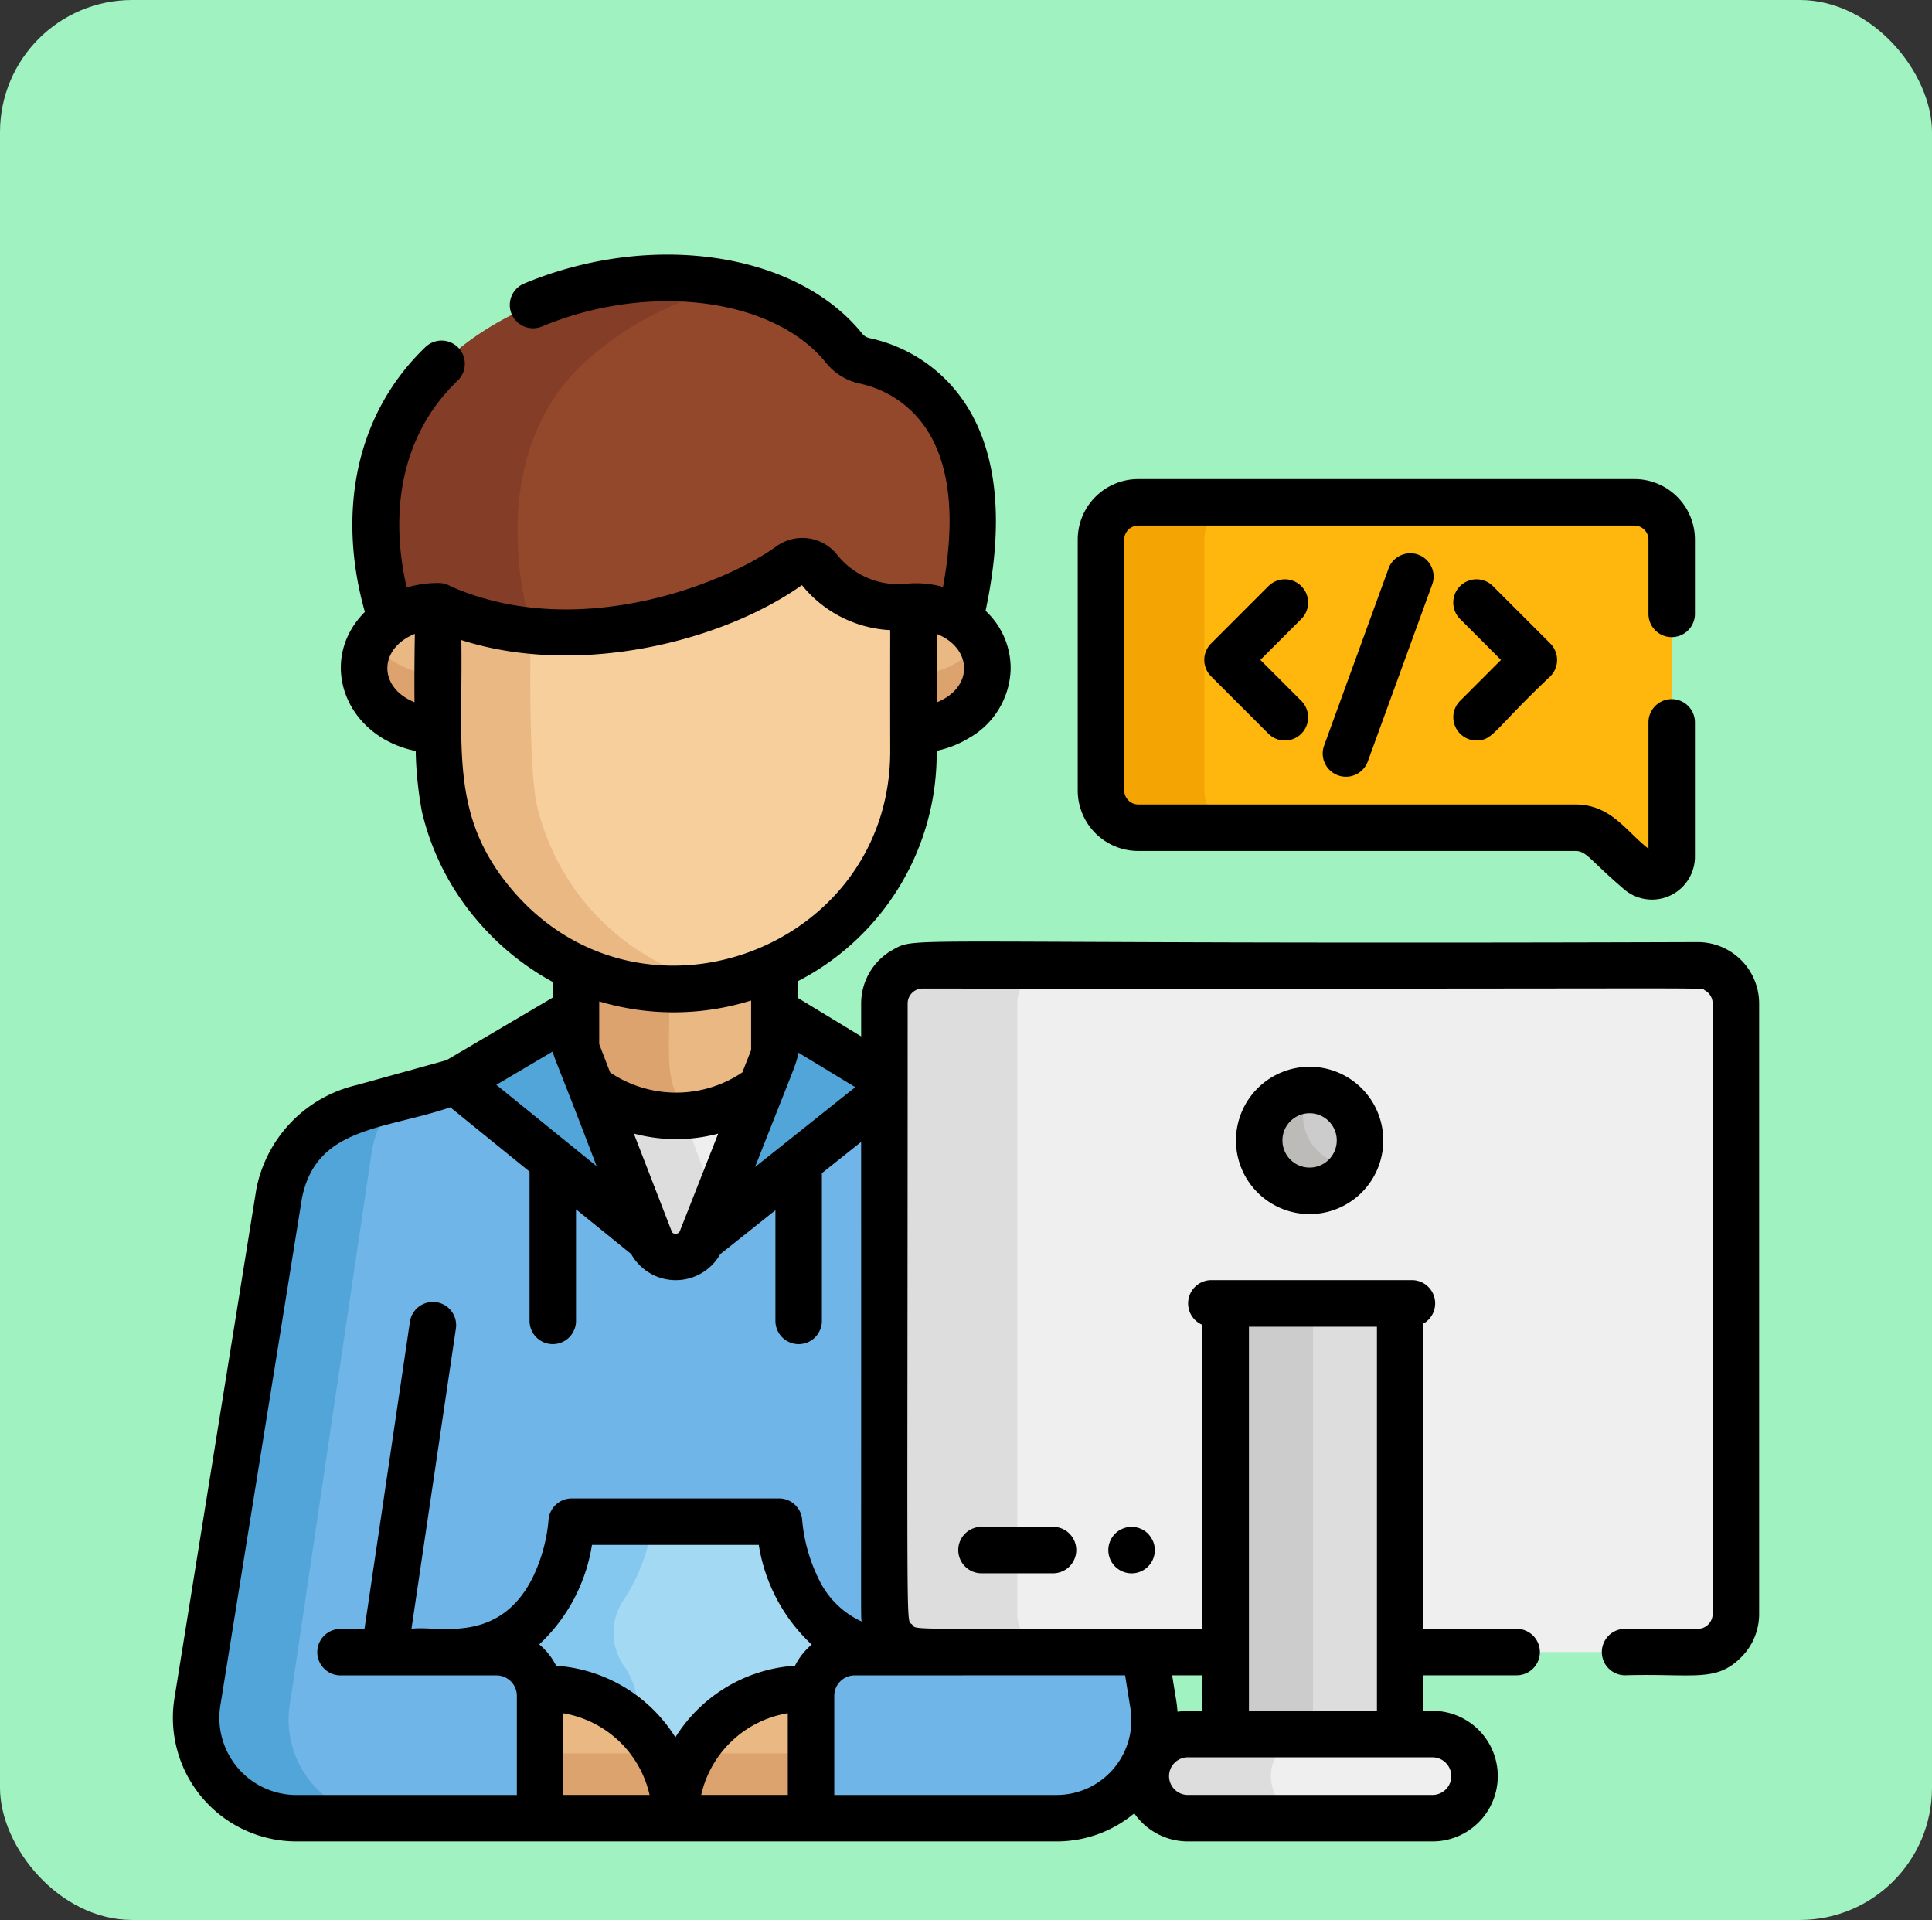 <svg xmlns="http://www.w3.org/2000/svg" width="190" height="188.782" viewBox="0 0 190 188.782">
  <rect x="0" y="0" width="190" height="188.782" fill="#333333" stroke="none"/>
  <g id="Grupo_1099850" data-name="Grupo 1099850" transform="translate(-1230 -1201)">
    <rect id="Rectángulo_35929" data-name="Rectángulo 35929" width="190" height="188.782" rx="13" transform="translate(1230 1201)" fill="#a0f2c0"/>
    <g id="programador" transform="translate(1246.958 1226.033)">
      <path id="Trazado_881483" data-name="Trazado 881483" d="M130.145,223.9v17.693l19.486.612a.07.07,0,0,0,0-.008l.022-.013V223.817A23.35,23.35,0,0,1,130.145,223.9Z" transform="translate(-90.455 -155.611)" fill="#eab883"/>
      <path id="Trazado_881484" data-name="Trazado 881484" d="M139.29,226.173a22.553,22.553,0,0,1-9.145-2.091v17.693l11.187.351-1.416-3.915C138.905,235.417,139.44,233.884,139.29,226.173Z" transform="translate(-90.455 -155.795)" fill="#dda36f"/>
      <path id="Trazado_881485" data-name="Trazado 881485" d="M151.5,268.893a13.947,13.947,0,0,1-16.363-.1l-.126-.092v19.514H151.76V268.7Z" transform="translate(-93.836 -186.819)" fill="#efefef"/>
      <path id="Trazado_881486" data-name="Trazado 881486" d="M148.792,284.424l-4.684-12.948a14.529,14.529,0,0,1-9.1-2.771v19.514h9.2C145.809,287.052,148.792,284.424,148.792,284.424Z" transform="translate(-93.836 -186.82)" fill="#ddd"/>
      <path id="Trazado_881487" data-name="Trazado 881487" d="M101.671,326.381,93.633,276.42c-1.435-7.189-8.1-8.4-8.384-8.522h0l-8.978-2.484-1.1-.646-18,16.136,0-.012a2.687,2.687,0,0,1-5.027,0l0,.012-18-16.137-1.1.646L24.084,267.9h0c-.282.127-6.949,1.333-8.384,8.522L7.661,326.381a9.694,9.694,0,0,0,9.505,11.442h75A9.694,9.694,0,0,0,101.671,326.381Z" transform="translate(-5.201 -184.082)" fill="#70b5e8"/>
      <g id="Grupo_1102617" data-name="Grupo 1102617" transform="translate(2.322 74.352)">
        <path id="Trazado_881488" data-name="Trazado 881488" d="M16.785,331.444l8.038-54.227a10.536,10.536,0,0,1,2.554-5.168l-3.294.911h0c-.282.127-6.949,1.333-8.384,8.522L7.661,331.444a9.694,9.694,0,0,0,9.506,11.442h9.124A9.694,9.694,0,0,1,16.785,331.444Z" transform="translate(-7.524 -263.496)" fill="#52a5d8"/>
        <path id="Trazado_881489" data-name="Trazado 881489" d="M110.422,266.455l-19.1-15.491,11.83-6.979v3.706Z" transform="translate(-65.788 -243.985)" fill="#52a5d8"/>
        <path id="Trazado_881490" data-name="Trazado 881490" d="M170.455,266.455l19.1-15.491-11.871-6.979v3.706Z" transform="translate(-120.803 -243.985)" fill="#52a5d8"/>
      </g>
      <path id="Trazado_881491" data-name="Trazado 881491" d="M112.414,426.855V437.98h23.6V426.855A6.586,6.586,0,0,1,141,420.477c-4.226-2.14-5.791-6.719-6.362-9.457a2.747,2.747,0,0,0-2.684-2.2H116.3a2.748,2.748,0,0,0-2.685,2.2c-.568,2.726-2.122,7.273-6.3,9.425A6.587,6.587,0,0,1,112.414,426.855Z" transform="translate(-74.577 -284.239)" fill="#a4d9f4"/>
      <path id="Trazado_881492" data-name="Trazado 881492" d="M120.3,437.98V427.115a7.026,7.026,0,0,0-1.331-4.123,5.746,5.746,0,0,1,.053-6.579,17.97,17.97,0,0,0,2.565-6.324,2.984,2.984,0,0,1,.6-1.266H116.3a2.748,2.748,0,0,0-2.685,2.2c-.568,2.726-2.122,7.273-6.3,9.425a6.587,6.587,0,0,1,5.105,6.407V437.98Z" transform="translate(-74.578 -284.239)" fill="#84c7ef"/>
      <g id="Grupo_1102618" data-name="Grupo 1102618" transform="translate(36.16 140.999)">
        <path id="Trazado_881493" data-name="Trazado 881493" d="M175.563,462.688h-.6a12.78,12.78,0,0,0-12.742,12.742h13.341V462.688Z" transform="translate(-148.917 -462.688)" fill="#eab883"/>
        <path id="Trazado_881494" data-name="Trazado 881494" d="M118.563,462.688V475.43h13.3a12.779,12.779,0,0,0-12.742-12.742Z" transform="translate(-118.563 -462.688)" fill="#eab883"/>
      </g>
      <g id="Grupo_1102619" data-name="Grupo 1102619" transform="translate(36.16 147.37)">
        <path id="Trazado_881495" data-name="Trazado 881495" d="M162.222,489.965h13.341v-6.371H163.945A12.63,12.63,0,0,0,162.222,489.965Z" transform="translate(-148.917 -483.594)" fill="#dda36f"/>
        <path id="Trazado_881496" data-name="Trazado 881496" d="M118.563,483.594v6.371h13.3a12.634,12.634,0,0,0-1.723-6.371Z" transform="translate(-118.563 -483.594)" fill="#dda36f"/>
      </g>
      <path id="Trazado_881497" data-name="Trazado 881497" d="M113.844,15.723a3.562,3.562,0,0,1-2.025-1.239c-7.928-9.881-29.011-9.062-39.974,1.9-10.1,10.1-4.513,26.219-4.513,26.219h55.858C128.07,22.113,117.59,16.543,113.844,15.723Z" transform="translate(-45.712 -5.274)" fill="#93482b"/>
      <path id="Trazado_881498" data-name="Trazado 881498" d="M85.7,16.387a31,31,0,0,1,15.513-8.052c-9.537-2.221-21.84.523-29.37,8.052-10.1,10.1-4.513,26.219-4.513,26.219H81.188S75.6,26.488,85.7,16.387Z" transform="translate(-45.712 -5.275)" fill="#843d26"/>
      <g id="Grupo_1102620" data-name="Grupo 1102620" transform="translate(18.929 34.576)">
        <path id="Trazado_881499" data-name="Trazado 881499" d="M64.746,114.8l-.009-.009a5.518,5.518,0,0,0,0,9.512l.009-.009a8.161,8.161,0,0,0,4.546,1.338V113.462h0A8.161,8.161,0,0,0,64.746,114.8Z" transform="translate(-62.018 -113.462)" fill="#eab883"/>
        <path id="Trazado_881500" data-name="Trazado 881500" d="M243.62,114.8l.009-.009a5.962,5.962,0,0,1,2.634,3.826l0,.025c.016.09.03.181.041.272,0,.025.005.051.008.076.008.078.016.156.021.235s.005.139.007.208c0,.035,0,.07,0,.105,0,0,0,0,0,.007s0,0,0,.007c0,.035,0,.07,0,.105,0,.069,0,.139-.007.208s-.013.157-.021.235c0,.025,0,.051-.008.076-.011.091-.026.182-.041.272l0,.025a5.96,5.96,0,0,1-2.634,3.826l-.009-.009a8.161,8.161,0,0,1-4.546,1.337V113.464A8.241,8.241,0,0,1,243.62,114.8Z" transform="translate(-185.118 -113.463)" fill="#eab883"/>
      </g>
      <g id="Grupo_1102621" data-name="Grupo 1102621" transform="translate(18.927 37.923)">
        <path id="Trazado_881501" data-name="Trazado 881501" d="M64.733,126.464a6.456,6.456,0,0,1-1.94-2.018,5.468,5.468,0,0,0,1.94,7.493l.009-.009a8.161,8.161,0,0,0,4.546,1.338v-5.475a8.158,8.158,0,0,1-4.546-1.338Z" transform="translate(-62.013 -124.446)" fill="#dda36f"/>
        <path id="Trazado_881502" data-name="Trazado 881502" d="M246.345,127.07c0-.07,0-.139-.007-.208s-.013-.157-.021-.235c0-.025,0-.051-.008-.076-.011-.091-.025-.182-.041-.272l0-.025a5.378,5.378,0,0,0-.695-1.808,6.447,6.447,0,0,1-1.94,2.018l-.009-.009a8.161,8.161,0,0,1-4.546,1.338v5.475a8.161,8.161,0,0,0,4.546-1.338l.009.009a5.958,5.958,0,0,0,2.634-3.827l0-.025c.016-.09.03-.181.041-.272,0-.025.005-.051.008-.076.008-.078.016-.156.021-.235s.005-.139.007-.208c0-.035,0-.07,0-.105,0,0,0,0,0-.007s0,0,0-.007C246.348,127.14,246.345,127.105,246.345,127.07Z" transform="translate(-185.116 -124.445)" fill="#dda36f"/>
      </g>
      <path id="Trazado_881503" data-name="Trazado 881503" d="M132.447,111.183v-7.836a10.058,10.058,0,0,1-9.284-3.621,2.073,2.073,0,0,0-2.851-.424c-5.525,4-21.094,10.2-34.614,4.045v4.477h-.026c-.051,4.9,0,12.407.655,15.183a23.248,23.248,0,0,0,5,9.812c14.191,16.5,41.113,6.257,41.113-15.219,0-2.645-.005-4.741,0-6.417h.007Z" transform="translate(-59.525 -68.77)" fill="#f7cf9c"/>
      <path id="Trazado_881504" data-name="Trazado 881504" d="M95.389,133.123c-.656-2.776-.706-10.287-.655-15.183h.026v-2.056a29.015,29.015,0,0,1-9.061-2.42v4.477h-.026c-.051,4.9,0,12.407.655,15.183a23.2,23.2,0,0,0,27.033,17.53A23.487,23.487,0,0,1,95.389,133.123Z" transform="translate(-59.525 -78.886)" fill="#eab883"/>
      <path id="Trazado_881505" data-name="Trazado 881505" d="M309.674,229.276c-82.376,0-76.89-.16-78.018.453a3.754,3.754,0,0,0-1.965,3.3v60.014a3.756,3.756,0,0,0,3.756,3.756h76.228a3.756,3.756,0,0,0,3.756-3.756V233.032C313.429,231.606,311.743,229.276,309.674,229.276Z" transform="translate(-159.666 -159.394)" fill="#efefef"/>
      <path id="Trazado_881506" data-name="Trazado 881506" d="M242.755,293.054V233.04a3.755,3.755,0,0,1,3.756-3.756c-13.234.152-13.387-.344-14.855.453a3.754,3.754,0,0,0-1.965,3.3v60.014a3.756,3.756,0,0,0,3.756,3.756h13.064A3.756,3.756,0,0,1,242.755,293.054Z" transform="translate(-159.666 -159.401)" fill="#ddd"/>
      <path id="Trazado_881507" data-name="Trazado 881507" d="M352.049,79.936H303.235a3.667,3.667,0,0,0-3.657,3.657v24.68a3.667,3.667,0,0,0,3.657,3.657H346.2a4.016,4.016,0,0,1,2.7,1.044l3.562,3.236a1.938,1.938,0,0,0,3.241-1.434V83.593A3.668,3.668,0,0,0,352.049,79.936Z" transform="translate(-208.255 -55.576)" fill="#ffb70d"/>
      <path id="Trazado_881508" data-name="Trazado 881508" d="M309.737,108.272V83.593a3.667,3.667,0,0,1,3.657-3.657H303.236a3.667,3.667,0,0,0-3.657,3.657v24.68a3.667,3.667,0,0,0,3.657,3.657h10.158A3.667,3.667,0,0,1,309.737,108.272Z" transform="translate(-208.256 -55.576)" fill="#f4a403"/>
      <circle id="Elipse_11560" data-name="Elipse 11560" cx="4.957" cy="4.957" r="4.957" transform="translate(106.881 82.143)" fill="#ccc"/>
      <path id="Trazado_881509" data-name="Trazado 881509" d="M355.579,269.56a4.955,4.955,0,1,0,4.289,7.428A4.951,4.951,0,0,1,355.579,269.56Z" transform="translate(-243.738 -187.414)" fill="#bcbbb8"/>
      <path id="Trazado_881510" data-name="Trazado 881510" d="M356.99,384.9V338.431a.008.008,0,0,0-.008-.009H339.839a.008.008,0,0,0-.008.009V384.9Z" transform="translate(-236.242 -235.292)" fill="#ddd"/>
      <path id="Trazado_881511" data-name="Trazado 881511" d="M348.41,338.431a.008.008,0,0,1,.008-.009h-8.579a.008.008,0,0,0-.008.009V384.9h8.579Z" transform="translate(-236.242 -235.292)" fill="#ccc"/>
      <path id="Trazado_881512" data-name="Trazado 881512" d="M346.369,481.494h0a4.136,4.136,0,0,0-4.136-4.136H318.176a4.136,4.136,0,0,0-4.136,4.136h0a4.136,4.136,0,0,0,4.136,4.136h24.057A4.136,4.136,0,0,0,346.369,481.494Z" transform="translate(-218.31 -331.888)" fill="#efefef"/>
      <path id="Trazado_881513" data-name="Trazado 881513" d="M326.339,481.494h0a4.136,4.136,0,0,1,4.136-4.136h-12.3a4.136,4.136,0,0,0-4.136,4.136h0a4.136,4.136,0,0,0,4.136,4.136h12.3A4.136,4.136,0,0,1,326.339,481.494Z" transform="translate(-218.311 -331.888)" fill="#ddd"/>
      <path id="Trazado_881514" data-name="Trazado 881514" d="M343.117,269.29a7.243,7.243,0,1,0,7.243-7.242A7.251,7.251,0,0,0,343.117,269.29Zm9.914,0a2.672,2.672,0,1,1-2.672-2.672A2.675,2.675,0,0,1,353.031,269.29Z" transform="translate(-238.526 -182.192)"/>
      <path id="Trazado_881515" data-name="Trazado 881515" d="M255.786,410.5a2.285,2.285,0,1,0,0,4.57h7.034a2.285,2.285,0,0,0,0-4.57Z" transform="translate(-176.22 -285.407)"/>
      <path id="Trazado_881516" data-name="Trazado 881516" d="M305.853,411.173a2.307,2.307,0,0,0-2.062-.625,2.27,2.27,0,0,0-.427.131,2.343,2.343,0,0,0-.4.21,2.227,2.227,0,0,0-.631.631,2.353,2.353,0,0,0-.341.823,2.276,2.276,0,0,0,1.368,2.556,2.28,2.28,0,0,0,2.983-2.983A3.049,3.049,0,0,0,305.853,411.173Z" transform="translate(-209.908 -285.408)"/>
      <path id="Trazado_881517" data-name="Trazado 881517" d="M342.435,105.439a2.285,2.285,0,0,0-3.232,0l-5.64,5.64a2.285,2.285,0,0,0,0,3.232l5.64,5.64a2.285,2.285,0,1,0,3.232-3.232l-4.024-4.024,4.024-4.024A2.285,2.285,0,0,0,342.435,105.439Z" transform="translate(-231.418 -72.842)"/>
      <path id="Trazado_881518" data-name="Trazado 881518" d="M415.521,120.62c1.636,0,1.768-1.12,7.256-6.309a2.285,2.285,0,0,0,0-3.232l-5.64-5.64a2.285,2.285,0,1,0-3.232,3.232l4.024,4.024-4.024,4.024A2.288,2.288,0,0,0,415.521,120.62Z" transform="translate(-287.275 -72.842)"/>
      <path id="Trazado_881519" data-name="Trazado 881519" d="M377.588,97.877l-6.334,17.4a2.285,2.285,0,1,0,4.295,1.563l6.334-17.4a2.285,2.285,0,1,0-4.3-1.563Z" transform="translate(-257.993 -67.004)"/>
      <path id="Trazado_881520" data-name="Trazado 881520" d="M150,67.6c-79.439.257-76.591-.638-79.109.73a6.04,6.04,0,0,0-3.16,5.31V76.87l-6.254-3.8V71.457A25.172,25.172,0,0,0,75.158,48.826v-.035a10.131,10.131,0,0,0,3.314-1.341,2.266,2.266,0,0,0,.235-.139,8.048,8.048,0,0,0,3.724-6.449,7.692,7.692,0,0,0-2.464-5.834c1.813-8.528,1.2-15.294-1.827-20.118a15.023,15.023,0,0,0-9.566-6.694,1.284,1.284,0,0,1-.731-.437C61.4-.245,47.1-2.366,34.584,2.847a2.285,2.285,0,0,0,1.757,4.22C46.876,2.68,59.148,4.249,64.276,10.641A5.869,5.869,0,0,0,67.6,12.682a10.481,10.481,0,0,1,6.673,4.66c2.225,3.543,2.727,8.7,1.506,15.339a9.7,9.7,0,0,0-3.481-.329,7.705,7.705,0,0,1-6.908-2.812,4.355,4.355,0,0,0-5.987-.859c-5.083,3.684-19.533,9.433-32.022,3.945a2.26,2.26,0,0,0-1.218-.333,1.49,1.49,0,0,0-.192,0,10.774,10.774,0,0,0-2.93.442C21.314,25.275,22.5,17.7,28.05,12.388h0a2.285,2.285,0,1,0-3.164-3.3c-7.157,6.862-8.6,16.73-5.961,26.047-4.723,4.723-2.019,12.236,5,13.674a36.671,36.671,0,0,0,.608,5.955,25.368,25.368,0,0,0,5.5,10.776,26.147,26.147,0,0,0,7.374,5.98v1.528L26.955,79.209c-.031.009-9.459,2.619-8.856,2.453A13.061,13.061,0,0,0,8.253,91.89c-.005.028-.011.056-.015.084L.2,141.936a12.161,12.161,0,0,0,12,14.09H86.961a11.9,11.9,0,0,0,7.629-2.764,6.416,6.416,0,0,0,5.271,2.764h24.057a6.421,6.421,0,0,0,0-12.842h-.89v-3.492h9.167a2.285,2.285,0,0,0,0-4.57h-9.167V105.109a2.286,2.286,0,0,0-1.127-4.272H102.156a2.287,2.287,0,0,0-.858,4.4v29.883c-30.383,0-28,.133-28.564-.431-.623-.623-.43,3.057-.43-61.053a1.469,1.469,0,0,1,1.47-1.47c81.21.063,76.312-.158,76.927.176a1.472,1.472,0,0,1,.771,1.294v60.014a1.47,1.47,0,0,1-.771,1.294c-.568.309-.391.118-7.843.176a2.285,2.285,0,0,0,0,4.57c6.8-.188,8.923.723,11.415-1.769a6,6,0,0,0,1.77-4.272V73.638A6.04,6.04,0,0,0,150,67.6ZM61.225,138.749a15.034,15.034,0,0,0-11.764,7.04,15.036,15.036,0,0,0-11.726-7.037,6.62,6.62,0,0,0-1.664-2.1,17,17,0,0,0,5.186-9.781H57.664a16.985,16.985,0,0,0,5.206,9.8A6.614,6.614,0,0,0,61.225,138.749ZM49.073,95.971c-.013-.032-3.684-9.513-3.7-9.548a16.114,16.114,0,0,0,8.3.009l-3.76,9.555a.41.41,0,0,1-.419.285C49.189,96.271,49.149,96.16,49.073,95.971Zm7.836-22.629v4.873l-.863,2.193a11.633,11.633,0,0,1-13,.01L41.971,77.63v-4.2A25.554,25.554,0,0,0,56.909,73.341Zm10.244,8.524-9.86,7.852c4.3-10.929,4.242-10.5,4.186-11.3Zm8.006-37.837V37.293C78.7,38.711,78.808,42.568,75.159,44.028ZM23.84,37.293c-.032,1.785-.058,4.207-.035,6.719C20.186,42.536,20.3,38.709,23.84,37.293ZM33.493,62.56C27.213,55.245,28.58,48.517,28.411,37.9c11.389,3.661,25.554.227,33.495-5.4a11.937,11.937,0,0,0,8.683,4.426c0,1.113-.014,5.277,0,11.9C70.587,68.254,46.251,77.392,33.493,62.56Zm3.926,15.783c.08.638.319.849,4.3,11.29l-9.867-8ZM18.126,81.657q-.1.033-.189.076A1.629,1.629,0,0,1,18.126,81.657ZM4.712,142.662l8.031-49.916c1.42-6.971,7.953-6.669,14.588-8.9l7.788,6.318v14.679a2.285,2.285,0,0,0,4.57,0V93.873l5.427,4.4a5.022,5.022,0,0,0,8.756.011L59.3,93.96v10.884a2.285,2.285,0,0,0,4.57,0V90.32l3.858-3.073c.022,49.527-.047,46.354.051,47.152a8.65,8.65,0,0,1-4.282-4.3,16.235,16.235,0,0,1-1.562-5.631,2.285,2.285,0,0,0-2.282-2.169H39.265a2.291,2.291,0,0,0-2.282,2.162A16.236,16.236,0,0,1,35.42,130.1c-3.377,6.709-9.508,4.636-11.913,5.023L27.876,105.6a2.285,2.285,0,0,0-4.521-.669l-4.468,30.2H16.531a2.285,2.285,0,1,0,0,4.57H31.862a2.011,2.011,0,0,1,2.009,2v9.76H12.2A7.59,7.59,0,0,1,4.712,142.662Zm33.73,8.794v-8.029a10.487,10.487,0,0,1,8.482,8.029Zm22.075-8.036v8.036H52A10.487,10.487,0,0,1,60.517,143.42Zm65.25,6.186a1.852,1.852,0,0,1-1.85,1.85H99.86a1.85,1.85,0,1,1,0-3.7h24.057A1.852,1.852,0,0,1,125.767,149.606Zm-19.9-6.421V105.416h12.588v37.769Zm-4.57,0a14.849,14.849,0,0,0-2.455.088c-.068-.961-.162-1.235-.524-3.58H101.3Zm-7.608-3.492.523,3.251a7.347,7.347,0,0,1-7.252,8.513H65.088V141.7a2.011,2.011,0,0,1,2.009-2Z" transform="translate(0 0)"/>
      <path id="Trazado_881521" data-name="Trazado 881521" d="M298,109h42.967c1.134,0,1.363.8,4.726,3.686a4.223,4.223,0,0,0,7.063-3.126V96.356a2.285,2.285,0,0,0-4.57,0v12.42c-2.21-1.7-3.665-4.346-7.219-4.346H298a1.39,1.39,0,0,1-1.371-1.371V78.379A1.39,1.39,0,0,1,298,77.007h48.815a1.39,1.39,0,0,1,1.371,1.371v7.312a2.285,2.285,0,1,0,4.57,0V78.379a5.949,5.949,0,0,0-5.942-5.942H298a5.949,5.949,0,0,0-5.942,5.942v24.68A5.949,5.949,0,0,0,298,109Z" transform="translate(-203.028 -50.363)"/>
    </g>
  </g>
</svg>
